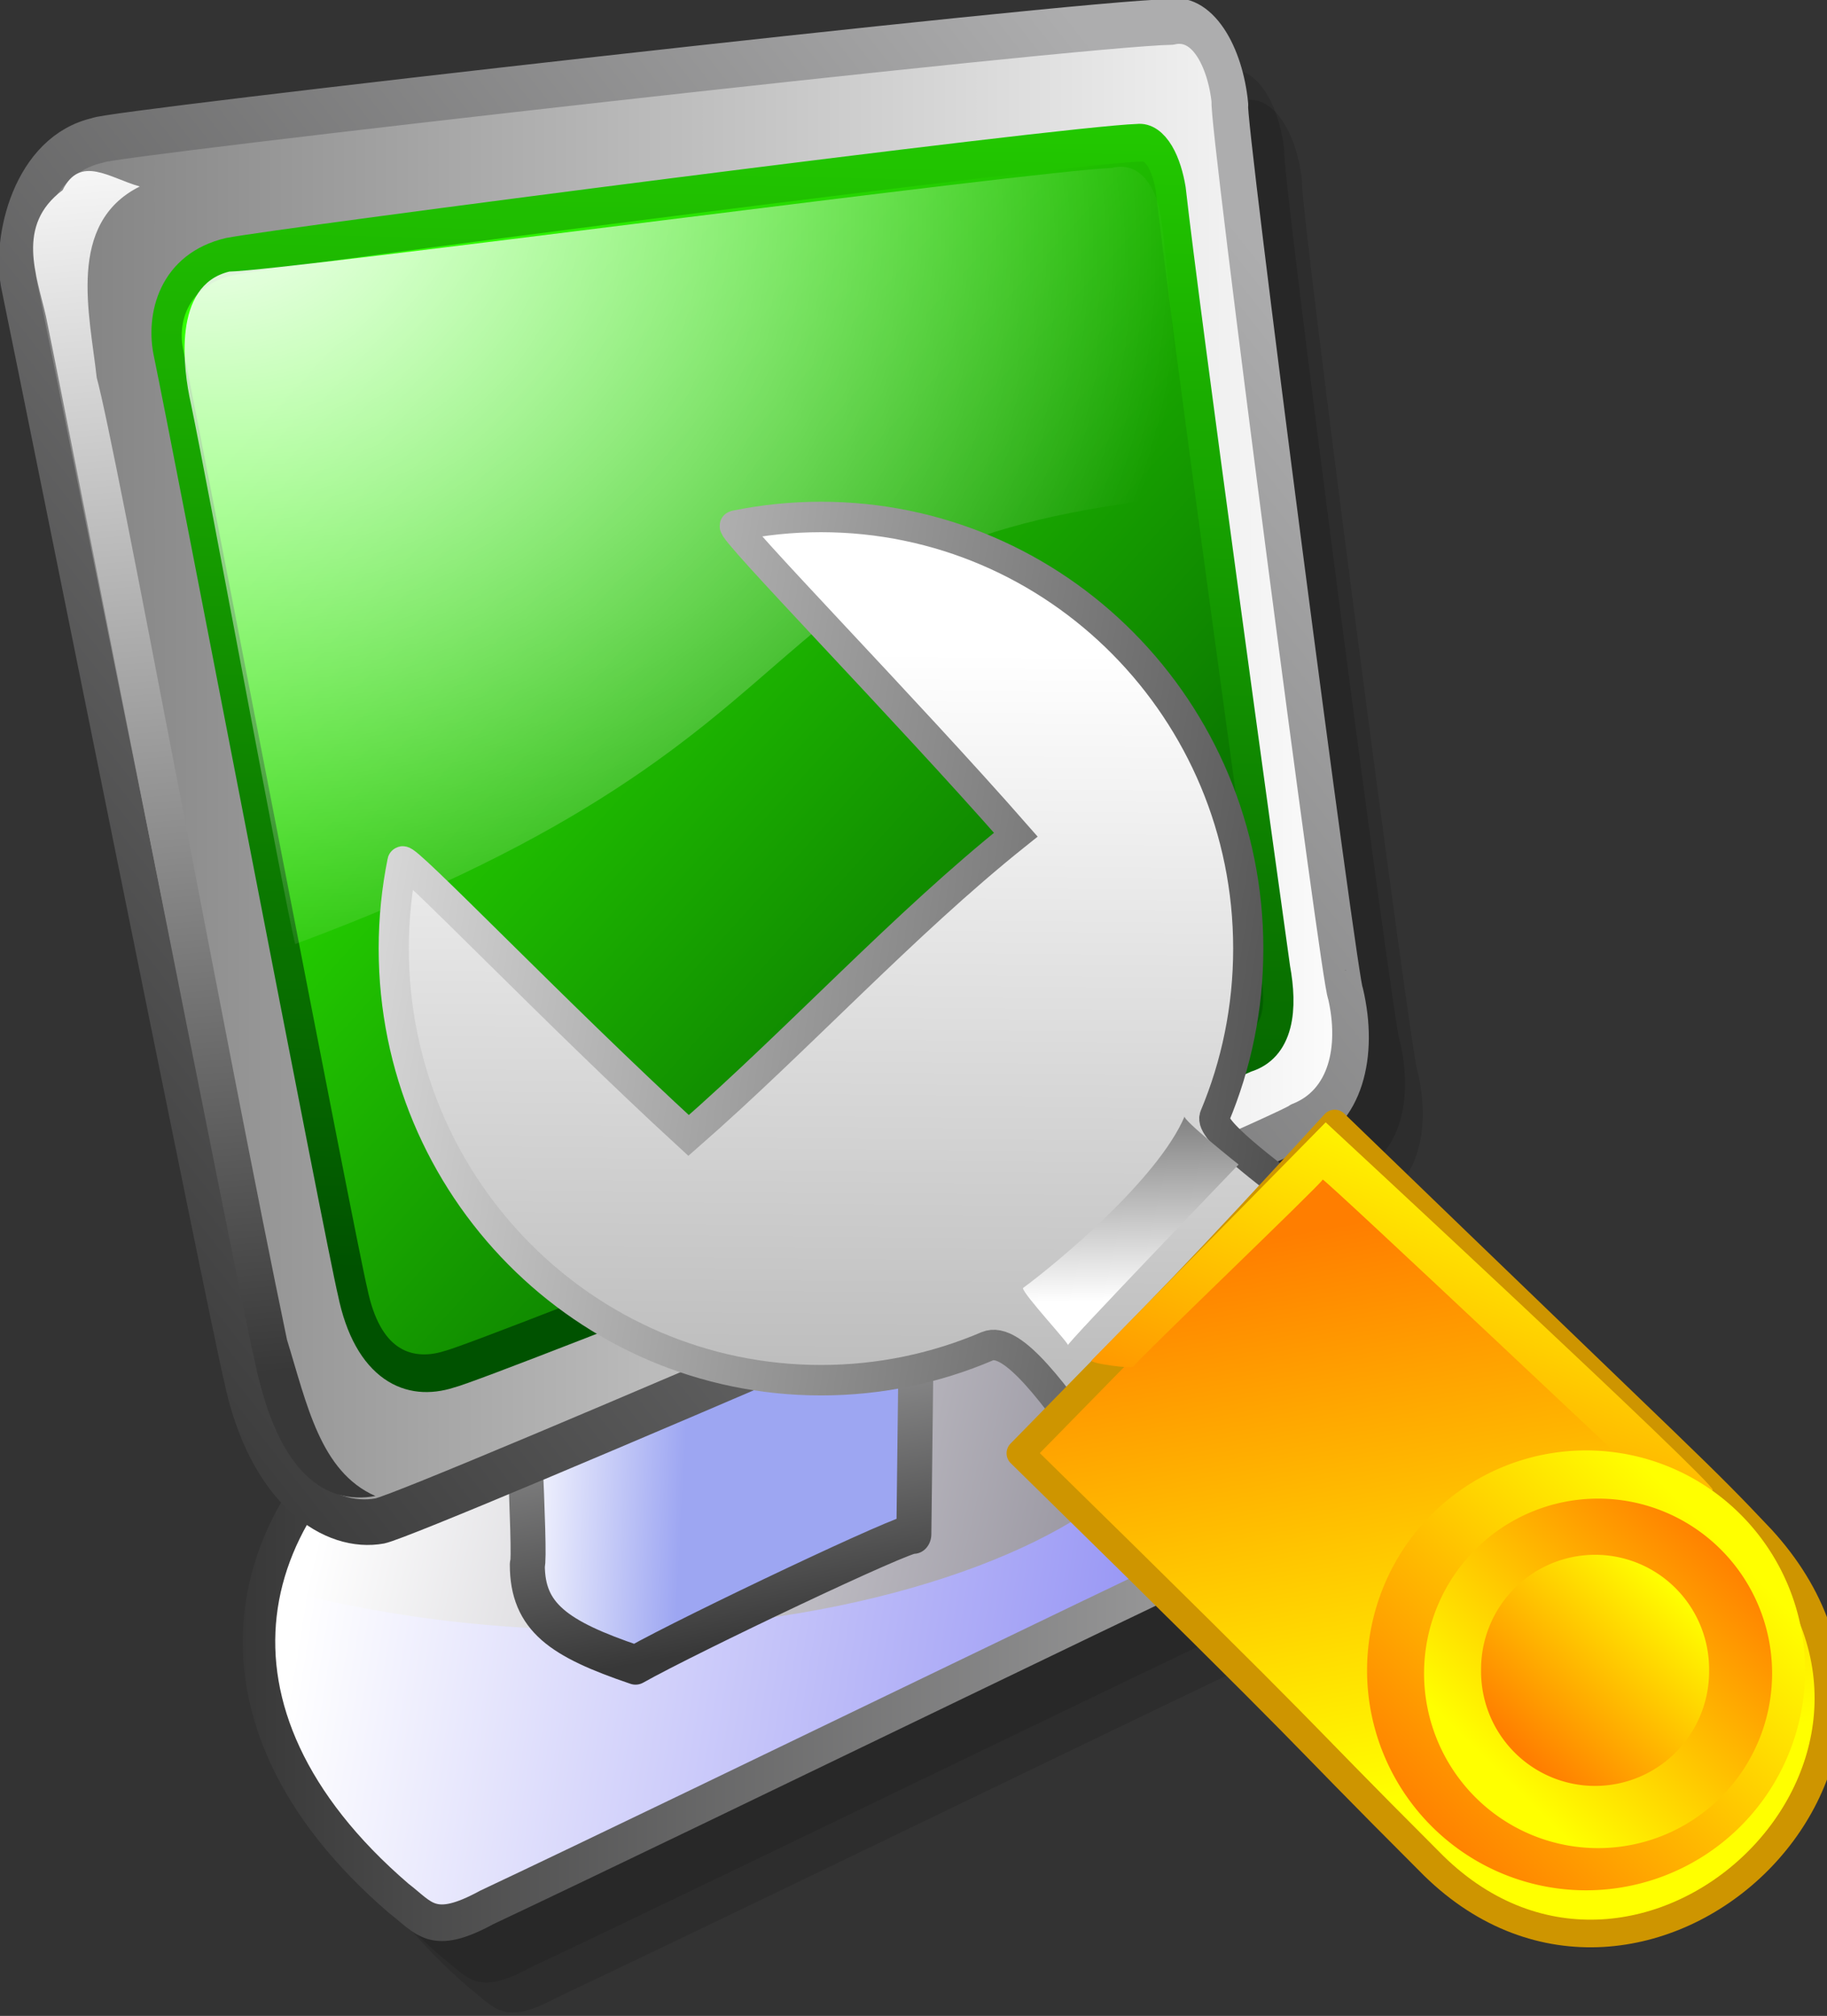 <?xml version="1.0" encoding="UTF-8" standalone="no"?>
<!-- Created with Inkscape (http://www.inkscape.org/) -->
<svg
   xmlns:dc="http://purl.org/dc/elements/1.1/"
   xmlns:cc="http://web.resource.org/cc/"
   xmlns:rdf="http://www.w3.org/1999/02/22-rdf-syntax-ns#"
   xmlns:svg="http://www.w3.org/2000/svg"
   xmlns="http://www.w3.org/2000/svg"
   xmlns:xlink="http://www.w3.org/1999/xlink"
   xmlns:sodipodi="http://sodipodi.sourceforge.net/DTD/sodipodi-0.dtd"
   xmlns:inkscape="http://www.inkscape.org/namespaces/inkscape"
   width="49.988"
   height="55.144"
   id="svg6123"
   sodipodi:version="0.32"
   inkscape:version="0.45"
   sodipodi:modified="true"
   version="1.0">
  <rect width="100%" height="100%" fill="#333333" stroke="none"/>
  <defs
     id="defs6125">
    <linearGradient
       xlink:href="#linearGradient1629"
       id="linearGradient1640"
       x1="387.022"
       y1="577.292"
       x2="371.453"
       y2="593.67"
       gradientUnits="userSpaceOnUse"
       spreadMethod="pad" />
    <linearGradient
       xlink:href="#linearGradient1629"
       id="linearGradient1638"
       x1="370.092"
       y1="596.643"
       x2="393.002"
       y2="573.291"
       gradientUnits="userSpaceOnUse"
       spreadMethod="pad" />
    <linearGradient
       xlink:href="#linearGradient1629"
       id="linearGradient1636"
       x1="392.268"
       y1="574.742"
       x2="362.275"
       y2="604.78"
       gradientUnits="userSpaceOnUse"
       spreadMethod="pad" />
    <linearGradient
       xlink:href="#linearGradient1629"
       id="linearGradient1633"
       x1="269.868"
       y1="657.107"
       x2="240.854"
       y2="699.849"
       gradientUnits="userSpaceOnUse"
       spreadMethod="pad"
       gradientTransform="scale(1.277,0.783)" />
    <linearGradient
       id="linearGradient1629">
      <stop
         style="stop-color:#ffff00;stop-opacity:1;"
         offset="0"
         id="stop1630" />
      <stop
         style="stop-color:#ff7e00;stop-opacity:1;"
         offset="1"
         id="stop1631" />
    </linearGradient>
    <linearGradient
       xlink:href="#linearGradient1629"
       id="linearGradient1628"
       x1="349.388"
       y1="995.743"
       x2="331.337"
       y2="896.127"
       gradientUnits="userSpaceOnUse"
       spreadMethod="pad"
       gradientTransform="scale(1.001,0.999)" />
    <linearGradient
       xlink:href="#linearGradient1625"
       id="linearGradient1642"
       x1="329.509"
       y1="520.994"
       x2="328.955"
       y2="494.623"
       gradientUnits="userSpaceOnUse"
       spreadMethod="pad"
       gradientTransform="scale(0.973,1.027)" />
    <linearGradient
       xlink:href="#linearGradient1625"
       id="linearGradient1632"
       x1="136.658"
       y1="802.378"
       x2="363.629"
       y2="838.724"
       gradientUnits="userSpaceOnUse"
       spreadMethod="pad"
       gradientTransform="scale(0.995,1.005)" />
    <linearGradient
       id="linearGradient1625">
      <stop
         style="stop-color:#ffffff;stop-opacity:1;"
         offset="0"
         id="stop1626" />
      <stop
         style="stop-color:#474747;stop-opacity:1;"
         offset="1"
         id="stop1627" />
    </linearGradient>
    <linearGradient
       xlink:href="#linearGradient1625"
       id="linearGradient1561"
       x1="311.192"
       y1="771.239"
       x2="308.239"
       y2="1124.803"
       gradientUnits="userSpaceOnUse"
       spreadMethod="pad"
       gradientTransform="scale(0.995,1.005)" />
    <linearGradient
       id="linearGradient1051">
      <stop
         style="stop-color:#383838;stop-opacity:1;"
         offset="0"
         id="stop1052" />
      <stop
         style="stop-color:#ffffff;stop-opacity:1;"
         offset="1"
         id="stop1053" />
    </linearGradient>
    <linearGradient
       xlink:href="#linearGradient1051"
       id="linearGradient1050"
       x1="291.184"
       y1="38.099"
       x2="290.45"
       y2="24.069"
       gradientUnits="userSpaceOnUse"
       spreadMethod="pad"
       gradientTransform="scale(0.572,1.748)" />
    <linearGradient
       id="linearGradient107">
      <stop
         style="stop-color:#ffffff;stop-opacity:1;"
         offset="0"
         id="stop108" />
      <stop
         style="stop-color:#ffffff;stop-opacity:0;"
         offset="1"
         id="stop109" />
    </linearGradient>
    <radialGradient
       xlink:href="#linearGradient107"
       id="radialGradient1603"
       cx="138.28"
       cy="48.239"
       fx="138.28"
       fy="48.239"
       r="23.806"
       gradientUnits="userSpaceOnUse"
       spreadMethod="pad"
       gradientTransform="scale(1.207,0.828)" />
    <linearGradient
       xlink:href="#linearGradient1035"
       id="linearGradient1476"
       x1="175.839"
       y1="67.013"
       x2="173.422"
       y2="26.423"
       gradientUnits="userSpaceOnUse"
       spreadMethod="pad"
       gradientTransform="scale(1.031,0.97)" />
    <linearGradient
       id="linearGradient1035">
      <stop
         style="stop-color:#005200;stop-opacity:1;"
         offset="0"
         id="stop1036" />
      <stop
         style="stop-color:#32ff00;stop-opacity:1;"
         offset="1"
         id="stop1037" />
    </linearGradient>
    <linearGradient
       xlink:href="#linearGradient1035"
       id="linearGradient3093"
       x1="187.79"
       y1="66.255"
       x2="165.949"
       y2="44.875"
       gradientUnits="userSpaceOnUse"
       spreadMethod="pad"
       gradientTransform="scale(1.031,0.97)" />
    <linearGradient
       xlink:href="#linearGradient3081"
       id="linearGradient1039"
       x1="163.411"
       y1="66.396"
       x2="189.074"
       y2="39.904"
       gradientUnits="userSpaceOnUse"
       spreadMethod="pad"
       gradientTransform="scale(1.02,0.981)" />
    <linearGradient
       id="linearGradient3085">
      <stop
         style="stop-color:#7d7d7d;stop-opacity:1;"
         offset="0"
         id="stop3086" />
      <stop
         style="stop-color:#ffffff;stop-opacity:1;"
         offset="1"
         id="stop3087" />
    </linearGradient>
    <linearGradient
       xlink:href="#linearGradient3085"
       id="linearGradient1475"
       gradientTransform="scale(1.02,0.981)"
       x1="162.603"
       y1="54.09"
       x2="194.732"
       y2="54.09"
       gradientUnits="userSpaceOnUse" />
    <linearGradient
       xlink:href="#linearGradient3081"
       id="linearGradient1067"
       x1="181.832"
       y1="74.444"
       x2="180.415"
       y2="65.533"
       gradientUnits="userSpaceOnUse"
       spreadMethod="pad"
       gradientTransform="scale(1,1)" />
    <linearGradient
       id="linearGradient1140">
      <stop
         style="stop-color:#9da6f2;stop-opacity:1;"
         offset="0"
         id="stop1141" />
      <stop
         style="stop-color:#ffffff;stop-opacity:1;"
         offset="1"
         id="stop1142" />
    </linearGradient>
    <linearGradient
       xlink:href="#linearGradient1140"
       id="linearGradient1066"
       x1="180.47"
       y1="70.264"
       x2="175.577"
       y2="69.973"
       gradientUnits="userSpaceOnUse"
       spreadMethod="pad"
       gradientTransform="scale(1,1)" />
    <linearGradient
       id="linearGradient1137">
      <stop
         style="stop-color:#97949f;stop-opacity:1;"
         offset="0"
         id="stop1138" />
      <stop
         style="stop-color:#ffffff;stop-opacity:1;"
         offset="1"
         id="stop1139" />
    </linearGradient>
    <linearGradient
       xlink:href="#linearGradient1137"
       id="linearGradient1063"
       x1="112.399"
       y1="127.474"
       x2="99.866"
       y2="126.283"
       gradientUnits="userSpaceOnUse"
       spreadMethod="pad"
       gradientTransform="scale(1.697,0.589)" />
    <linearGradient
       id="linearGradient3081">
      <stop
         style="stop-color:#383838;stop-opacity:1;"
         offset="0"
         id="stop3082" />
      <stop
         style="stop-color:#adadae;stop-opacity:1;"
         offset="1"
         id="stop3083" />
    </linearGradient>
    <linearGradient
       xlink:href="#linearGradient3081"
       id="linearGradient1064"
       x1="121.489"
       y1="93.631"
       x2="143.784"
       y2="93.631"
       gradientUnits="userSpaceOnUse"
       spreadMethod="pad"
       gradientTransform="scale(1.382,0.723)" />
    <linearGradient
       id="linearGradient1072">
      <stop
         style="stop-color:#7f7df2;stop-opacity:1;"
         offset="0"
         id="stop1073" />
      <stop
         style="stop-color:#ffffff;stop-opacity:1;"
         offset="1"
         id="stop1074" />
    </linearGradient>
    <linearGradient
       xlink:href="#linearGradient1072"
       id="linearGradient1075"
       x1="142.333"
       y1="111.92"
       x2="122.172"
       y2="110.004"
       gradientUnits="userSpaceOnUse"
       spreadMethod="pad"
       gradientTransform="scale(1.382,0.723)" />
    <linearGradient
       inkscape:collect="always"
       xlink:href="#linearGradient1072"
       id="linearGradient6254"
       gradientUnits="userSpaceOnUse"
       gradientTransform="scale(1.382,0.723)"
       spreadMethod="pad"
       x1="142.333"
       y1="111.92"
       x2="122.172"
       y2="110.004" />
    <linearGradient
       inkscape:collect="always"
       xlink:href="#linearGradient3081"
       id="linearGradient6256"
       gradientUnits="userSpaceOnUse"
       gradientTransform="scale(1.382,0.723)"
       spreadMethod="pad"
       x1="121.489"
       y1="93.631"
       x2="143.784"
       y2="93.631" />
    <linearGradient
       inkscape:collect="always"
       xlink:href="#linearGradient1137"
       id="linearGradient6258"
       gradientUnits="userSpaceOnUse"
       gradientTransform="scale(1.697,0.589)"
       spreadMethod="pad"
       x1="112.399"
       y1="127.474"
       x2="99.866"
       y2="126.283" />
    <linearGradient
       inkscape:collect="always"
       xlink:href="#linearGradient1140"
       id="linearGradient6260"
       gradientUnits="userSpaceOnUse"
       gradientTransform="scale(1,1)"
       spreadMethod="pad"
       x1="180.47"
       y1="70.264"
       x2="175.577"
       y2="69.973" />
    <linearGradient
       inkscape:collect="always"
       xlink:href="#linearGradient3081"
       id="linearGradient6262"
       gradientUnits="userSpaceOnUse"
       gradientTransform="scale(1,1)"
       spreadMethod="pad"
       x1="181.832"
       y1="74.444"
       x2="180.415"
       y2="65.533" />
    <linearGradient
       inkscape:collect="always"
       xlink:href="#linearGradient3085"
       id="linearGradient6264"
       gradientUnits="userSpaceOnUse"
       gradientTransform="scale(1.02,0.981)"
       x1="162.603"
       y1="54.09"
       x2="194.732"
       y2="54.09" />
    <linearGradient
       inkscape:collect="always"
       xlink:href="#linearGradient3081"
       id="linearGradient6266"
       gradientUnits="userSpaceOnUse"
       gradientTransform="scale(1.02,0.981)"
       spreadMethod="pad"
       x1="163.411"
       y1="66.396"
       x2="189.074"
       y2="39.904" />
    <linearGradient
       inkscape:collect="always"
       xlink:href="#linearGradient1035"
       id="linearGradient6268"
       gradientUnits="userSpaceOnUse"
       gradientTransform="scale(1.031,0.97)"
       spreadMethod="pad"
       x1="187.79"
       y1="66.255"
       x2="165.949"
       y2="44.875" />
    <linearGradient
       inkscape:collect="always"
       xlink:href="#linearGradient1035"
       id="linearGradient6270"
       gradientUnits="userSpaceOnUse"
       gradientTransform="scale(1.031,0.97)"
       spreadMethod="pad"
       x1="175.839"
       y1="67.013"
       x2="173.422"
       y2="26.423" />
    <radialGradient
       inkscape:collect="always"
       xlink:href="#linearGradient107"
       id="radialGradient6272"
       gradientUnits="userSpaceOnUse"
       gradientTransform="scale(1.207,0.828)"
       spreadMethod="pad"
       cx="138.28"
       cy="48.239"
       fx="138.28"
       fy="48.239"
       r="23.806" />
    <linearGradient
       inkscape:collect="always"
       xlink:href="#linearGradient1051"
       id="linearGradient6274"
       gradientUnits="userSpaceOnUse"
       gradientTransform="scale(0.572,1.748)"
       spreadMethod="pad"
       x1="291.184"
       y1="38.099"
       x2="290.45"
       y2="24.069" />
    <linearGradient
       inkscape:collect="always"
       xlink:href="#linearGradient1625"
       id="linearGradient6276"
       gradientUnits="userSpaceOnUse"
       gradientTransform="scale(0.995,1.005)"
       spreadMethod="pad"
       x1="311.192"
       y1="771.239"
       x2="308.239"
       y2="1124.803" />
    <linearGradient
       inkscape:collect="always"
       xlink:href="#linearGradient1625"
       id="linearGradient6278"
       gradientUnits="userSpaceOnUse"
       gradientTransform="scale(0.995,1.005)"
       spreadMethod="pad"
       x1="136.658"
       y1="802.378"
       x2="363.629"
       y2="838.724" />
    <linearGradient
       inkscape:collect="always"
       xlink:href="#linearGradient1625"
       id="linearGradient6280"
       gradientUnits="userSpaceOnUse"
       gradientTransform="scale(0.973,1.027)"
       spreadMethod="pad"
       x1="329.509"
       y1="520.994"
       x2="328.955"
       y2="494.623" />
    <linearGradient
       inkscape:collect="always"
       xlink:href="#linearGradient1629"
       id="linearGradient6282"
       gradientUnits="userSpaceOnUse"
       gradientTransform="scale(1.001,0.999)"
       spreadMethod="pad"
       x1="349.388"
       y1="995.743"
       x2="331.337"
       y2="896.127" />
    <linearGradient
       inkscape:collect="always"
       xlink:href="#linearGradient1629"
       id="linearGradient6284"
       gradientUnits="userSpaceOnUse"
       gradientTransform="scale(1.277,0.783)"
       spreadMethod="pad"
       x1="269.868"
       y1="657.107"
       x2="240.854"
       y2="699.849" />
    <linearGradient
       inkscape:collect="always"
       xlink:href="#linearGradient1629"
       id="linearGradient6286"
       gradientUnits="userSpaceOnUse"
       spreadMethod="pad"
       x1="392.268"
       y1="574.742"
       x2="362.275"
       y2="604.78" />
    <linearGradient
       inkscape:collect="always"
       xlink:href="#linearGradient1629"
       id="linearGradient6288"
       gradientUnits="userSpaceOnUse"
       spreadMethod="pad"
       x1="370.092"
       y1="596.643"
       x2="393.002"
       y2="573.291" />
    <linearGradient
       inkscape:collect="always"
       xlink:href="#linearGradient1629"
       id="linearGradient6290"
       gradientUnits="userSpaceOnUse"
       spreadMethod="pad"
       x1="387.022"
       y1="577.292"
       x2="371.453"
       y2="593.67" />
  </defs>
  <sodipodi:namedview
     id="base"
     pagecolor="#ffffff"
     bordercolor="#666666"
     borderopacity="1.0"
     gridtolerance="10000"
     guidetolerance="10"
     objecttolerance="10"
     inkscape:pageopacity="0.0"
     inkscape:pageshadow="2"
     inkscape:zoom="6.8548092"
     inkscape:cx="24.993989"
     inkscape:cy="27.571886"
     inkscape:document-units="px"
     inkscape:current-layer="layer1"
     inkscape:window-width="748"
     inkscape:window-height="572"
     inkscape:window-x="686"
     inkscape:window-y="0" />
  <g
     inkscape:label="Layer 1"
     inkscape:groupmode="layer"
     id="layer1"
     transform="translate(-270.728,-194.125)">
    <g
       id="g6229">
      <g
         id="g1143"
         transform="matrix(2.151,0,0,2.151,-72.539,104.361)"
         style="font-size:12px">
        <path
           style="font-size:12px;fill-opacity:0.114;fill-rule:evenodd;stroke-width:0.875;stroke-linecap:round;stroke-linejoin:round"
           d="M 198.211,71.689 C 187.881,66.938 178.462,67.518 173.075,70.391 C 167.689,73.263 166.336,78.428 172.136,82.848 C 172.827,83.317 173.043,83.769 174.503,83.063 C 180.216,80.673 194.908,74.305 197.921,73.125 C 198.57,72.904 198.211,71.634 198.211,71.689 z "
           id="path1105"
           sodipodi:nodetypes="cscccc"
           transform="matrix(0.472,0,0,0.532,83.973,22.56)" />
        <path
           style="font-size:12px;fill-opacity:0.114;fill-rule:evenodd;stroke-width:0.875;stroke-linecap:round;stroke-linejoin:round"
           d="M 198.211,71.689 C 187.881,66.938 178.462,67.518 173.075,70.391 C 167.689,73.263 166.336,78.428 172.136,82.848 C 172.827,83.317 173.043,83.769 174.503,83.063 C 180.216,80.673 194.908,74.305 197.921,73.125 C 198.57,72.904 198.211,71.634 198.211,71.689 z "
           id="path1101"
           sodipodi:nodetypes="cscccc"
           transform="matrix(0.472,0,0,0.532,84.31,22.941)" />
        <path
           style="font-size:12px;fill-opacity:0.125;fill-rule:evenodd;stroke-width:0.875;stroke-linecap:round;stroke-linejoin:round"
           d="M 193.791,37.77 C 191.582,37.991 168.159,42.189 168.159,42.3 C 166.502,42.742 166.06,44.51 166.281,45.283 C 166.833,47.382 171.267,64.77 171.594,65.818 C 172.146,67.917 173.693,68.59 174.898,68.307 C 175.855,68.055 196.885,58.873 196.885,58.762 C 197.99,58.32 198.321,57.215 197.99,56.11 C 197.879,56.11 195.117,39.317 195.228,39.206 C 195.117,38.322 194.565,37.549 193.791,37.77 z "
           id="path1099"
           sodipodi:nodetypes="ccccccccc"
           transform="matrix(0.532,5.791334e-2,0,0.66,72.061,6.479)" />
        <path
           style="font-size:12px;fill-opacity:0.125;fill-rule:evenodd;stroke-width:0.875;stroke-linecap:round;stroke-linejoin:round"
           d="M 193.791,37.77 C 191.582,37.991 168.159,42.189 168.159,42.3 C 166.502,42.742 166.06,44.51 166.281,45.283 C 166.833,47.382 171.267,64.77 171.594,65.818 C 172.146,67.917 173.693,68.59 174.898,68.307 C 175.855,68.055 196.885,58.873 196.885,58.762 C 197.99,58.32 198.321,57.215 197.99,56.11 C 197.879,56.11 195.117,39.317 195.228,39.206 C 195.117,38.322 194.565,37.549 193.791,37.77 z "
           id="path1088"
           sodipodi:nodetypes="ccccccccc"
           transform="matrix(0.532,5.791334e-2,0,0.66,72.286,6.86)" />
        <path
           style="font-size:12px;fill:url(#linearGradient6254);fill-rule:evenodd;stroke:url(#linearGradient6256);stroke-width:0.875;stroke-linecap:round;stroke-linejoin:round"
           d="M 198.211,71.689 C 187.881,66.938 178.462,67.518 173.075,70.391 C 167.689,73.263 166.336,78.428 172.136,82.848 C 172.827,83.317 173.043,83.769 174.503,83.063 C 180.216,80.673 194.908,74.305 197.921,73.125 C 198.57,72.904 198.211,71.634 198.211,71.689 z "
           id="path1062"
           sodipodi:nodetypes="cscccc"
           transform="matrix(0.472,0,0,0.532,83.41,21.799)" />
        <path
           style="font-size:12px;fill:url(#linearGradient6258);fill-rule:evenodd;stroke-width:0.875;stroke-linecap:round;stroke-linejoin:round"
           d="M 191.109,69.797 C 182.619,66.71 176.266,69.562 173.848,70.833 C 171.172,72.3 169.156,73.702 168.768,75.676 C 183.076,78.865 196.391,72.797 191.109,69.797 z "
           id="path1068"
           sodipodi:nodetypes="cscc"
           transform="matrix(0.472,0,0,0.532,83.622,21.718)" />
        <path
           style="font-size:12px;fill:url(#linearGradient6260);fill-rule:evenodd;stroke:url(#linearGradient6262);stroke-linecap:round;stroke-linejoin:round"
           d="M 187.052,71.578 C 187.052,71.468 187.162,63.403 187.162,63.513 C 187.162,63.623 175.782,66.496 175.782,66.717 C 175.782,66.938 176.113,72.241 176.003,72.352 C 176.003,73.678 176.887,74.23 179.096,74.893 C 180.643,74.12 186.941,71.468 187.052,71.578 z "
           id="path1065"
           sodipodi:nodetypes="cccccc"
           transform="matrix(0.445,0,0,0.502,87.971,25.308)" />
        <g
           id="g1054"
           transform="matrix(0.509,0,0,0.574,76.323,19.346)"
           style="font-size:12px">
          <path
             style="fill:url(#linearGradient6264);fill-opacity:1;fill-rule:evenodd;stroke:url(#linearGradient6266);stroke-width:0.875;stroke-linecap:round;stroke-linejoin:round;stroke-dasharray:none;stroke-opacity:1"
             d="M 193.791,37.77 C 191.582,37.991 168.159,42.189 168.159,42.3 C 166.502,42.742 166.06,44.51 166.281,45.283 C 166.833,47.382 171.267,64.77 171.594,65.818 C 172.146,67.917 173.693,68.59 174.898,68.307 C 175.855,68.055 196.885,58.873 196.885,58.762 C 197.99,58.32 198.321,57.215 197.99,56.11 C 197.879,56.11 195.117,39.317 195.228,39.206 C 195.117,38.322 194.565,37.549 193.791,37.77 z "
             id="path1032"
             sodipodi:nodetypes="ccccccccc"
             transform="matrix(1.045,0.101,0,1.15,-9.698,-23.522)" />
          <g
             id="g1046">
            <path
               style="font-size:12px;fill:url(#linearGradient6268);fill-rule:evenodd;stroke:url(#linearGradient6270);stroke-width:0.875;stroke-linecap:round;stroke-linejoin:round"
               d="M 194.174,37.626 C 191.965,37.847 169.309,41.873 167.903,42.202 C 166.246,42.644 165.932,43.822 166.153,44.595 C 166.705,46.694 171.139,65.012 171.466,66.06 C 171.89,67.704 173.054,68.056 174.259,67.657 C 175.216,67.405 195.735,59.305 197.268,58.618 C 198.246,58.301 198.321,57.447 198.118,56.566 C 197.751,54.494 195.5,41.495 195.1,38.635 C 194.989,38.099 194.693,37.54 194.174,37.626 z "
               id="path1034"
               sodipodi:nodetypes="ccccccccc"
               transform="matrix(0.865,6.960934e-2,0,0.951,24.074,-7.137)" />
            <path
               style="font-size:12px;fill:url(#radialGradient6272);fill-rule:evenodd;stroke-width:0.875;stroke-linecap:round;stroke-linejoin:round"
               d="M 193.535,38.141 C 191.326,38.362 169.565,42.293 168.032,42.422 C 166.375,42.864 166.699,44.802 166.92,45.575 C 167.472,47.674 169.606,56.902 169.933,57.95 C 186.843,51.645 182.218,47.711 195.69,45.627 C 195.579,44.582 195.117,40.014 194.972,39.345 C 194.861,38.461 194.309,37.92 193.535,38.141 z "
               id="path1038"
               sodipodi:nodetypes="ccccccc"
               transform="matrix(0.865,6.960934e-2,0,0.951,23.963,-7.024)" />
          </g>
          <path
             style="fill:url(#linearGradient6274);fill-opacity:1;fill-rule:evenodd;stroke:none;stroke-width:0.875;stroke-linecap:round;stroke-linejoin:round;stroke-dasharray:none;stroke-opacity:1"
             d="M 169.158,43.102 C 168.429,43.001 167.736,42.611 167.313,43.335 C 166.185,44.115 166.694,45.03 166.915,45.804 C 167.467,47.903 171.584,64.454 171.911,65.502 C 172.463,67.601 173.587,68.119 174.792,67.836 C 173.473,67.483 173.155,66.211 172.678,65.009 C 171.23,59.545 168.604,48.232 168.128,46.873 C 167.965,45.678 167.394,43.968 169.158,43.102 z "
             id="path1049"
             sodipodi:nodetypes="cccccccc"
             transform="matrix(1.045,0.101,0,1.15,-9.698,-23.522)" />
        </g>
      </g>
      <g
         id="g1023"
         transform="matrix(1.535,0,0,1.535,27.283,150.561)"
         style="font-size:12px">
        <path
           transform="matrix(0.1,0,0,0.101,146.882,-38.263)"
           style="font-size:12px;fill:url(#linearGradient6276);fill-rule:evenodd;stroke:url(#linearGradient6278);stroke-width:5.375"
           d="M 339.636,827.206 C 339.636,837.716 337.504,847.73 333.648,856.84 C 331.721,861.395 371.452,884.912 368.714,888.964 C 365.976,893.015 334.386,930.214 330.939,933.66 C 324.047,940.552 302.224,893.518 293.114,897.373 C 284.004,901.229 273.99,903.361 263.48,903.361 C 221.443,903.361 187.325,869.244 187.325,827.206 C 187.325,821.951 187.858,816.82 188.873,811.864 C 189.127,810.625 216.441,838.879 239.881,860.18 C 259.374,843.295 278.228,822.92 298.205,807.108 C 278.775,785.155 246.9,752.852 248.138,752.598 C 253.094,751.583 258.225,751.05 263.48,751.05 C 305.518,751.05 339.636,785.168 339.636,827.206 z "
           id="path1623"
           sodipodi:nodetypes="cssssccsccscc" />
        <path
           style="font-size:12px;fill:url(#linearGradient6280);fill-rule:evenodd;stroke-width:1pt"
           d="M 330.694,521.277 C 330.694,521.277 324.898,516.701 325.203,516.396 C 322.457,522.802 312.085,531.344 308.729,533.785 C 308.729,534.395 313.61,539.581 313.305,539.581 C 313,539.581 330.694,521.277 330.694,521.277 z "
           id="path1641"
           sodipodi:nodetypes="ccccc"
           transform="matrix(0.175,0,0,0.176,122.802,-42.612)" />
        <g
           id="g997"
           transform="matrix(0.996,0,0,1,-43.494,-23.616)"
           style="font-size:12px">
          <path
             style="font-size:12px;fill:url(#linearGradient6282);fill-rule:evenodd;stroke:#ce9500;stroke-width:4.875;stroke-linecap:round;stroke-linejoin:round"
             d="M 275.85,935.354 C 302.113,908.631 307.323,903.592 331.558,877.171 C 397.755,940.892 395.434,938.112 407.194,950.492 C 444.103,990.69 386.175,1044.26 349.097,1008.14 C 319.215,978.389 335.225,993.32 275.85,935.354 z "
             id="path1624"
             sodipodi:nodetypes="ccccc"
             transform="matrix(0.101,0,0,0.101,193.301,-16.576)" />
          <path
             style="font-size:12px;fill:url(#linearGradient6284);fill-rule:evenodd;stroke-width:1pt"
             d="M 315.746,541.106 C 315.746,541.106 339.541,517.006 339.541,517.006 C 339.541,517.006 379.2,553.614 378.895,554.224 C 378.59,554.834 374.624,555.749 374.624,555.749 C 374.624,555.749 339.236,522.497 339.236,522.802 C 339.236,523.107 320.017,541.411 320.017,541.716 C 320.017,542.021 315.441,541.411 315.746,541.106 z "
             id="path1634"
             transform="matrix(0.176,0,0,0.176,166.867,-18.996)" />
          <path
             sodipodi:type="arc"
             style="font-size:12px;fill:url(#linearGradient6286);fill-rule:evenodd;stroke-width:1pt"
             id="path1635"
             d="M 400.25 587.172 A 22.27 22.27 0 1 1  355.71,587.172 A 22.27 22.27 0 1 1  400.25 587.172 z"
             sodipodi:cx="377.97977"
             sodipodi:cy="587.17151"
             sodipodi:rx="22.269989"
             sodipodi:ry="22.269989"
             transform="matrix(0.176,0,0,0.176,164.762,-21.579)" />
          <path
             sodipodi:type="arc"
             style="font-size:12px;fill:url(#linearGradient6288);fill-rule:evenodd;stroke-width:1pt"
             id="path1637"
             d="M 397.809 586.561 A 17.694 17.694 0 1 1  362.421,586.561 A 17.694 17.694 0 1 1  397.809 586.561 z"
             sodipodi:cx="380.11523"
             sodipodi:cy="586.5614"
             sodipodi:rx="17.69397"
             sodipodi:ry="17.69397"
             transform="matrix(0.176,0,0,0.176,164.601,-21.418)" />
          <path
             sodipodi:type="arc"
             style="font-size:12px;fill:url(#linearGradient6290);fill-rule:evenodd;stroke-width:1pt"
             id="path1639"
             d="M 391.403 586.256 A 11.593 11.593 0 1 1  368.218,586.256 A 11.593 11.593 0 1 1  391.403 586.256 z"
             sodipodi:cx="379.81012"
             sodipodi:cy="586.25635"
             sodipodi:rx="11.592606"
             sodipodi:ry="11.592621"
             transform="matrix(0.176,0,0,0.176,164.601,-21.418)" />
        </g>
      </g>
    </g>
  </g>
</svg>
